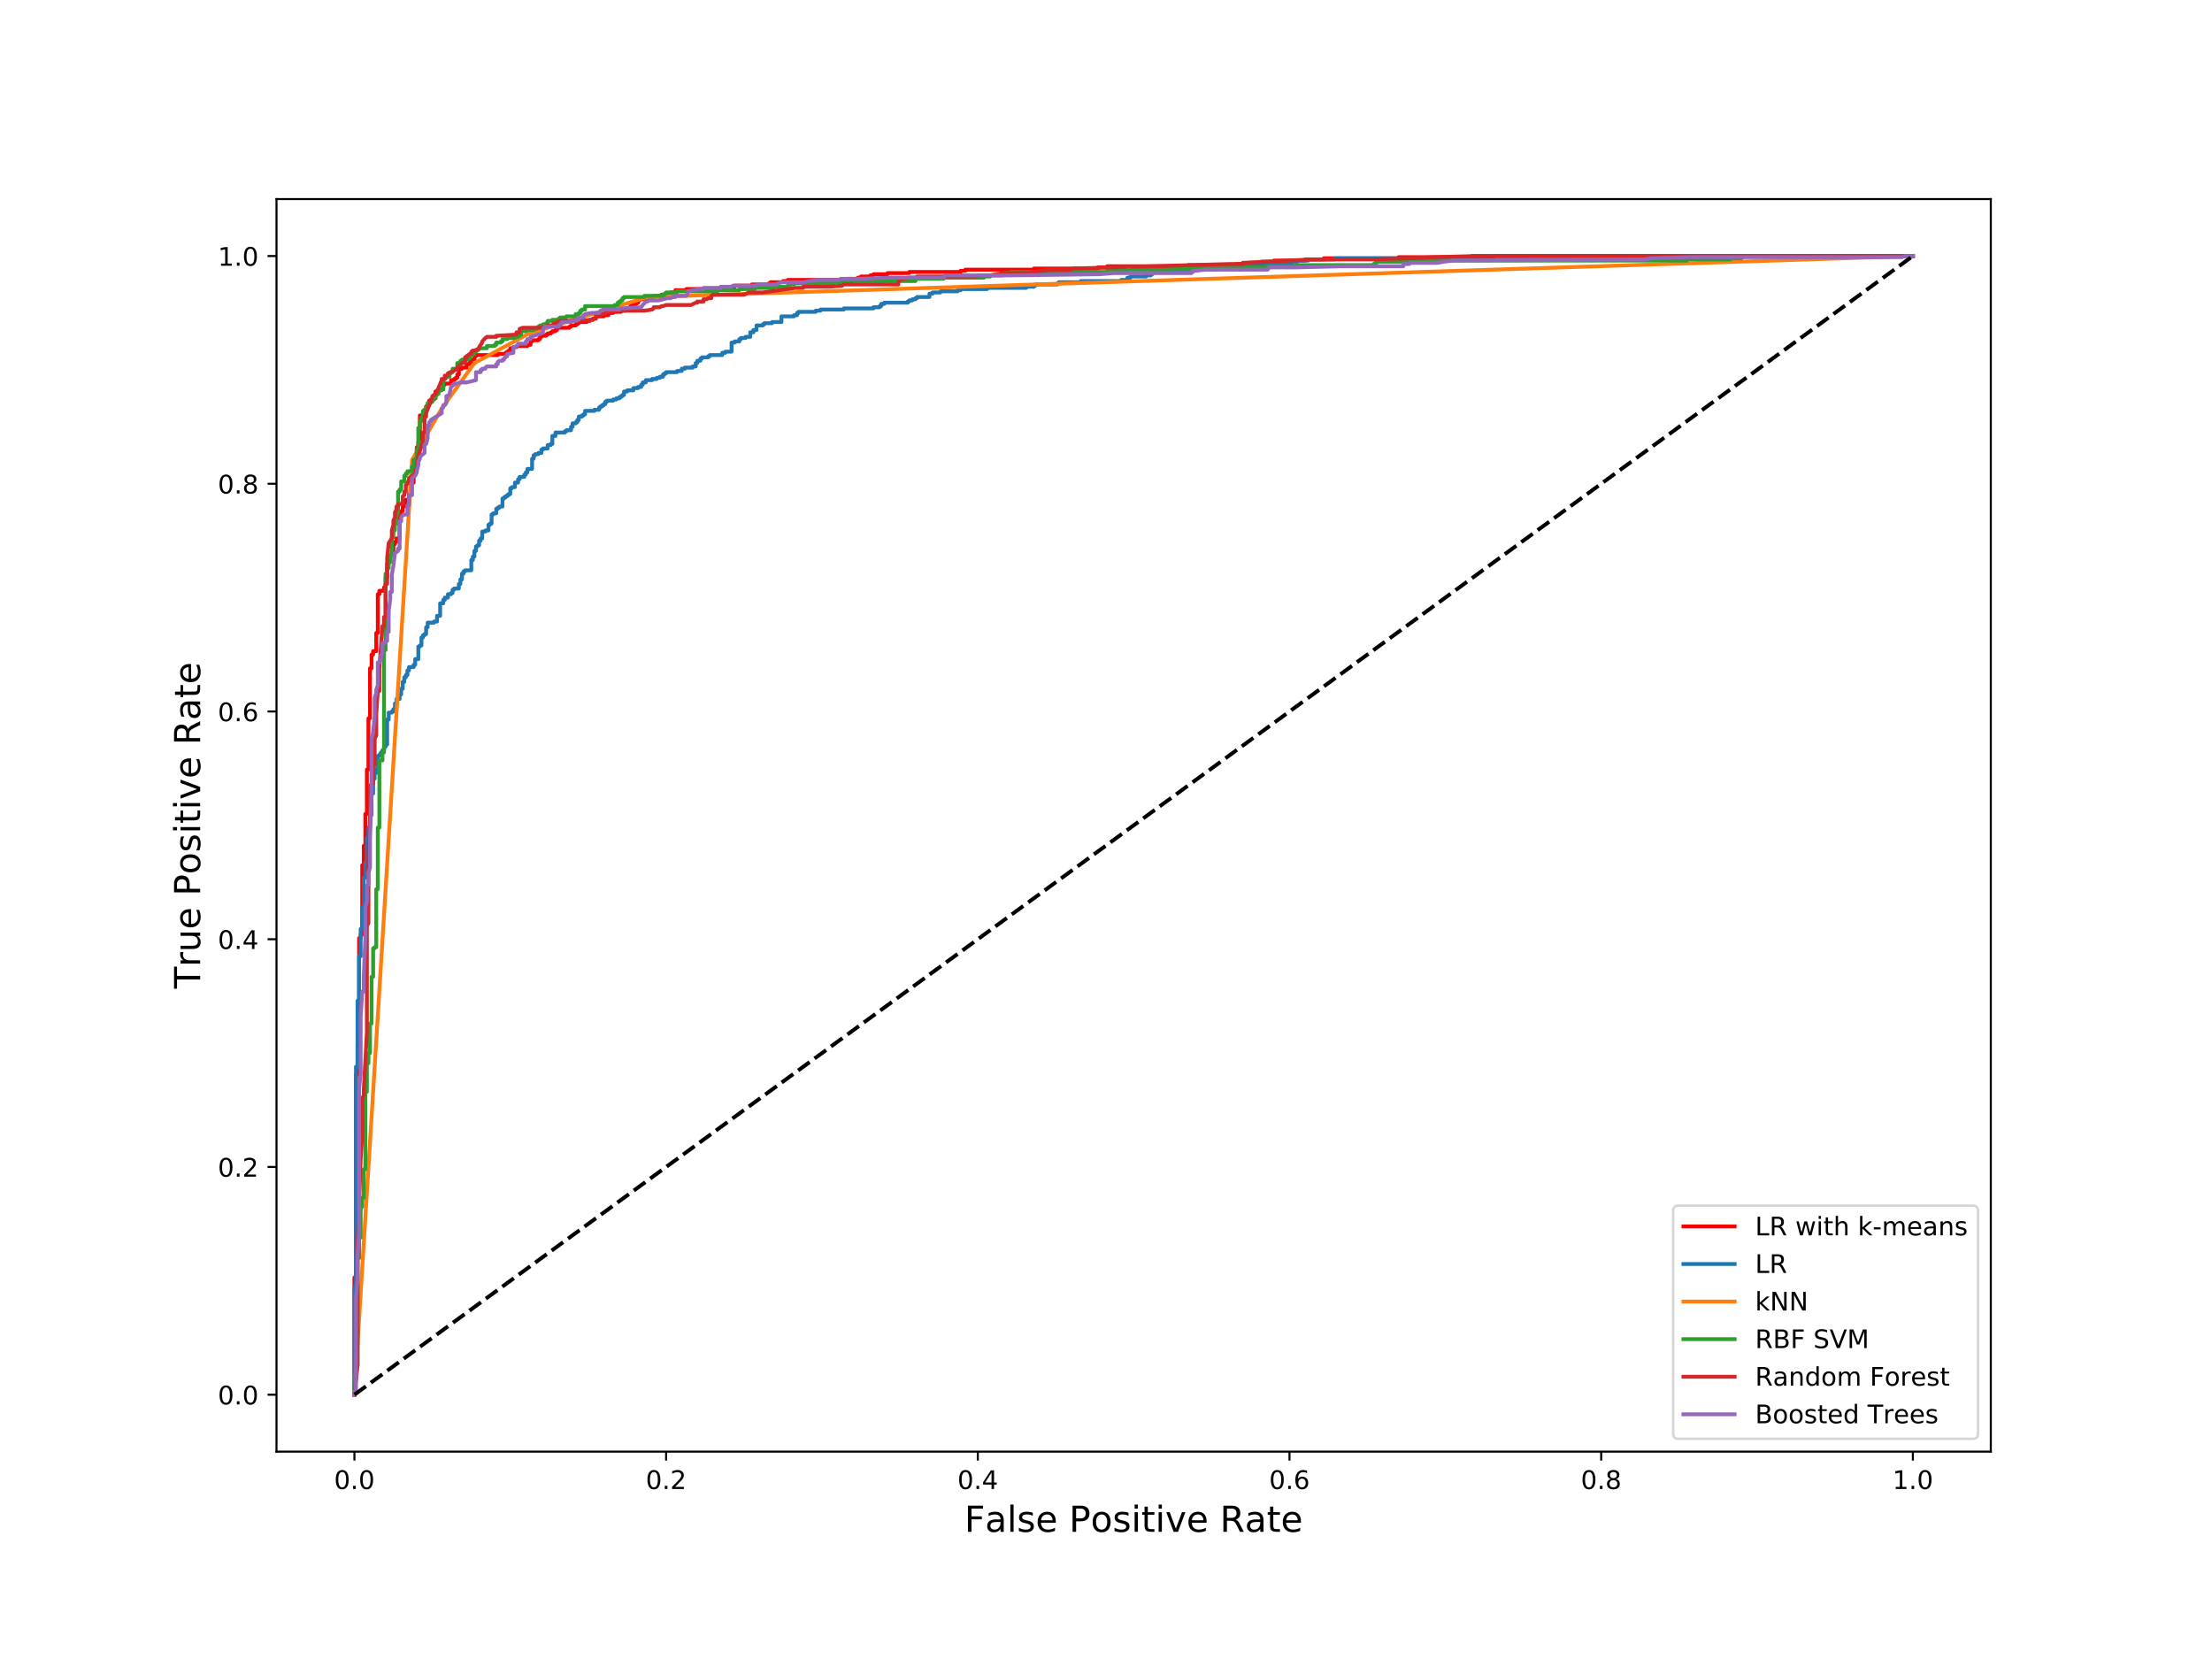 <?xml version="1.0" encoding="utf-8" standalone="no"?>
<!DOCTYPE svg PUBLIC "-//W3C//DTD SVG 1.1//EN"
  "http://www.w3.org/Graphics/SVG/1.1/DTD/svg11.dtd">
<!-- Created with matplotlib (https://matplotlib.org/) -->
<svg height="648pt" version="1.1" viewBox="0 0 864 648" width="864pt" xmlns="http://www.w3.org/2000/svg" xmlns:xlink="http://www.w3.org/1999/xlink">
 <defs>
  <style type="text/css">
*{stroke-linecap:butt;stroke-linejoin:round;}
  </style>
 </defs>
 <g id="figure_1">
  <g id="patch_1">
   <path d="M 0 648 
L 864 648 
L 864 0 
L 0 0 
z
" style="fill:#ffffff;"/>
  </g>
  <g id="axes_1">
   <g id="patch_2">
    <path d="M 108 567 
L 777.6 567 
L 777.6 77.76 
L 108 77.76 
z
" style="fill:#ffffff;"/>
   </g>
   <g id="matplotlib.axis_1">
    <g id="xtick_1">
     <g id="line2d_1">
      <defs>
       <path d="M 0 0 
L 0 3.5 
" id="m7a109375fe" style="stroke:#000000;stroke-width:0.8;"/>
      </defs>
      <g>
       <use style="stroke:#000000;stroke-width:0.8;" x="138.436" xlink:href="#m7a109375fe" y="567"/>
      </g>
     </g>
     <g id="text_1">
      <!-- 0.0 -->
      <defs>
       <path d="M 31.781 66.406 
Q 24.172 66.406 20.328 58.906 
Q 16.5 51.422 16.5 36.375 
Q 16.5 21.391 20.328 13.891 
Q 24.172 6.391 31.781 6.391 
Q 39.453 6.391 43.281 13.891 
Q 47.125 21.391 47.125 36.375 
Q 47.125 51.422 43.281 58.906 
Q 39.453 66.406 31.781 66.406 
z
M 31.781 74.219 
Q 44.047 74.219 50.516 64.516 
Q 56.984 54.828 56.984 36.375 
Q 56.984 17.969 50.516 8.266 
Q 44.047 -1.422 31.781 -1.422 
Q 19.531 -1.422 13.062 8.266 
Q 6.594 17.969 6.594 36.375 
Q 6.594 54.828 13.062 64.516 
Q 19.531 74.219 31.781 74.219 
z
" id="DejaVuSans-48"/>
       <path d="M 10.688 12.406 
L 21 12.406 
L 21 0 
L 10.688 0 
z
" id="DejaVuSans-46"/>
      </defs>
      <g transform="translate(130.485 581.598)scale(0.1 -0.1)">
       <use xlink:href="#DejaVuSans-48"/>
       <use x="63.623" xlink:href="#DejaVuSans-46"/>
       <use x="95.41" xlink:href="#DejaVuSans-48"/>
      </g>
     </g>
    </g>
    <g id="xtick_2">
     <g id="line2d_2">
      <g>
       <use style="stroke:#000000;stroke-width:0.8;" x="260.182" xlink:href="#m7a109375fe" y="567"/>
      </g>
     </g>
     <g id="text_2">
      <!-- 0.2 -->
      <defs>
       <path d="M 19.188 8.297 
L 53.609 8.297 
L 53.609 0 
L 7.328 0 
L 7.328 8.297 
Q 12.938 14.109 22.625 23.891 
Q 32.328 33.688 34.812 36.531 
Q 39.547 41.844 41.422 45.531 
Q 43.312 49.219 43.312 52.781 
Q 43.312 58.594 39.234 62.25 
Q 35.156 65.922 28.609 65.922 
Q 23.969 65.922 18.812 64.312 
Q 13.672 62.703 7.812 59.422 
L 7.812 69.391 
Q 13.766 71.781 18.938 73 
Q 24.125 74.219 28.422 74.219 
Q 39.75 74.219 46.484 68.547 
Q 53.219 62.891 53.219 53.422 
Q 53.219 48.922 51.531 44.891 
Q 49.859 40.875 45.406 35.406 
Q 44.188 33.984 37.641 27.219 
Q 31.109 20.453 19.188 8.297 
z
" id="DejaVuSans-50"/>
      </defs>
      <g transform="translate(252.23 581.598)scale(0.1 -0.1)">
       <use xlink:href="#DejaVuSans-48"/>
       <use x="63.623" xlink:href="#DejaVuSans-46"/>
       <use x="95.41" xlink:href="#DejaVuSans-50"/>
      </g>
     </g>
    </g>
    <g id="xtick_3">
     <g id="line2d_3">
      <g>
       <use style="stroke:#000000;stroke-width:0.8;" x="381.927" xlink:href="#m7a109375fe" y="567"/>
      </g>
     </g>
     <g id="text_3">
      <!-- 0.4 -->
      <defs>
       <path d="M 37.797 64.312 
L 12.891 25.391 
L 37.797 25.391 
z
M 35.203 72.906 
L 47.609 72.906 
L 47.609 25.391 
L 58.016 25.391 
L 58.016 17.188 
L 47.609 17.188 
L 47.609 0 
L 37.797 0 
L 37.797 17.188 
L 4.891 17.188 
L 4.891 26.703 
z
" id="DejaVuSans-52"/>
      </defs>
      <g transform="translate(373.976 581.598)scale(0.1 -0.1)">
       <use xlink:href="#DejaVuSans-48"/>
       <use x="63.623" xlink:href="#DejaVuSans-46"/>
       <use x="95.41" xlink:href="#DejaVuSans-52"/>
      </g>
     </g>
    </g>
    <g id="xtick_4">
     <g id="line2d_4">
      <g>
       <use style="stroke:#000000;stroke-width:0.8;" x="503.673" xlink:href="#m7a109375fe" y="567"/>
      </g>
     </g>
     <g id="text_4">
      <!-- 0.6 -->
      <defs>
       <path d="M 33.016 40.375 
Q 26.375 40.375 22.484 35.828 
Q 18.609 31.297 18.609 23.391 
Q 18.609 15.531 22.484 10.953 
Q 26.375 6.391 33.016 6.391 
Q 39.656 6.391 43.531 10.953 
Q 47.406 15.531 47.406 23.391 
Q 47.406 31.297 43.531 35.828 
Q 39.656 40.375 33.016 40.375 
z
M 52.594 71.297 
L 52.594 62.312 
Q 48.875 64.062 45.094 64.984 
Q 41.312 65.922 37.594 65.922 
Q 27.828 65.922 22.672 59.328 
Q 17.531 52.734 16.797 39.406 
Q 19.672 43.656 24.016 45.922 
Q 28.375 48.188 33.594 48.188 
Q 44.578 48.188 50.953 41.516 
Q 57.328 34.859 57.328 23.391 
Q 57.328 12.156 50.688 5.359 
Q 44.047 -1.422 33.016 -1.422 
Q 20.359 -1.422 13.672 8.266 
Q 6.984 17.969 6.984 36.375 
Q 6.984 53.656 15.188 63.938 
Q 23.391 74.219 37.203 74.219 
Q 40.922 74.219 44.703 73.484 
Q 48.484 72.75 52.594 71.297 
z
" id="DejaVuSans-54"/>
      </defs>
      <g transform="translate(495.721 581.598)scale(0.1 -0.1)">
       <use xlink:href="#DejaVuSans-48"/>
       <use x="63.623" xlink:href="#DejaVuSans-46"/>
       <use x="95.41" xlink:href="#DejaVuSans-54"/>
      </g>
     </g>
    </g>
    <g id="xtick_5">
     <g id="line2d_5">
      <g>
       <use style="stroke:#000000;stroke-width:0.8;" x="625.418" xlink:href="#m7a109375fe" y="567"/>
      </g>
     </g>
     <g id="text_5">
      <!-- 0.8 -->
      <defs>
       <path d="M 31.781 34.625 
Q 24.75 34.625 20.719 30.859 
Q 16.703 27.094 16.703 20.516 
Q 16.703 13.922 20.719 10.156 
Q 24.75 6.391 31.781 6.391 
Q 38.812 6.391 42.859 10.172 
Q 46.922 13.969 46.922 20.516 
Q 46.922 27.094 42.891 30.859 
Q 38.875 34.625 31.781 34.625 
z
M 21.922 38.812 
Q 15.578 40.375 12.031 44.719 
Q 8.5 49.078 8.5 55.328 
Q 8.5 64.062 14.719 69.141 
Q 20.953 74.219 31.781 74.219 
Q 42.672 74.219 48.875 69.141 
Q 55.078 64.062 55.078 55.328 
Q 55.078 49.078 51.531 44.719 
Q 48 40.375 41.703 38.812 
Q 48.828 37.156 52.797 32.312 
Q 56.781 27.484 56.781 20.516 
Q 56.781 9.906 50.312 4.234 
Q 43.844 -1.422 31.781 -1.422 
Q 19.734 -1.422 13.25 4.234 
Q 6.781 9.906 6.781 20.516 
Q 6.781 27.484 10.781 32.312 
Q 14.797 37.156 21.922 38.812 
z
M 18.312 54.391 
Q 18.312 48.734 21.844 45.562 
Q 25.391 42.391 31.781 42.391 
Q 38.141 42.391 41.719 45.562 
Q 45.312 48.734 45.312 54.391 
Q 45.312 60.062 41.719 63.234 
Q 38.141 66.406 31.781 66.406 
Q 25.391 66.406 21.844 63.234 
Q 18.312 60.062 18.312 54.391 
z
" id="DejaVuSans-56"/>
      </defs>
      <g transform="translate(617.467 581.598)scale(0.1 -0.1)">
       <use xlink:href="#DejaVuSans-48"/>
       <use x="63.623" xlink:href="#DejaVuSans-46"/>
       <use x="95.41" xlink:href="#DejaVuSans-56"/>
      </g>
     </g>
    </g>
    <g id="xtick_6">
     <g id="line2d_6">
      <g>
       <use style="stroke:#000000;stroke-width:0.8;" x="747.164" xlink:href="#m7a109375fe" y="567"/>
      </g>
     </g>
     <g id="text_6">
      <!-- 1.0 -->
      <defs>
       <path d="M 12.406 8.297 
L 28.516 8.297 
L 28.516 63.922 
L 10.984 60.406 
L 10.984 69.391 
L 28.422 72.906 
L 38.281 72.906 
L 38.281 8.297 
L 54.391 8.297 
L 54.391 0 
L 12.406 0 
z
" id="DejaVuSans-49"/>
      </defs>
      <g transform="translate(739.212 581.598)scale(0.1 -0.1)">
       <use xlink:href="#DejaVuSans-49"/>
       <use x="63.623" xlink:href="#DejaVuSans-46"/>
       <use x="95.41" xlink:href="#DejaVuSans-48"/>
      </g>
     </g>
    </g>
    <g id="text_7">
     <!-- False Positive Rate -->
     <defs>
      <path d="M 9.812 72.906 
L 51.703 72.906 
L 51.703 64.594 
L 19.672 64.594 
L 19.672 43.109 
L 48.578 43.109 
L 48.578 34.812 
L 19.672 34.812 
L 19.672 0 
L 9.812 0 
z
" id="DejaVuSans-70"/>
      <path d="M 34.281 27.484 
Q 23.391 27.484 19.188 25 
Q 14.984 22.516 14.984 16.5 
Q 14.984 11.719 18.141 8.906 
Q 21.297 6.109 26.703 6.109 
Q 34.188 6.109 38.703 11.406 
Q 43.219 16.703 43.219 25.484 
L 43.219 27.484 
z
M 52.203 31.203 
L 52.203 0 
L 43.219 0 
L 43.219 8.297 
Q 40.141 3.328 35.547 0.953 
Q 30.953 -1.422 24.312 -1.422 
Q 15.922 -1.422 10.953 3.297 
Q 6 8.016 6 15.922 
Q 6 25.141 12.172 29.828 
Q 18.359 34.516 30.609 34.516 
L 43.219 34.516 
L 43.219 35.406 
Q 43.219 41.609 39.141 45 
Q 35.062 48.391 27.688 48.391 
Q 23 48.391 18.547 47.266 
Q 14.109 46.141 10.016 43.891 
L 10.016 52.203 
Q 14.938 54.109 19.578 55.047 
Q 24.219 56 28.609 56 
Q 40.484 56 46.344 49.844 
Q 52.203 43.703 52.203 31.203 
z
" id="DejaVuSans-97"/>
      <path d="M 9.422 75.984 
L 18.406 75.984 
L 18.406 0 
L 9.422 0 
z
" id="DejaVuSans-108"/>
      <path d="M 44.281 53.078 
L 44.281 44.578 
Q 40.484 46.531 36.375 47.5 
Q 32.281 48.484 27.875 48.484 
Q 21.188 48.484 17.844 46.438 
Q 14.5 44.391 14.5 40.281 
Q 14.5 37.156 16.891 35.375 
Q 19.281 33.594 26.516 31.984 
L 29.594 31.297 
Q 39.156 29.25 43.188 25.516 
Q 47.219 21.781 47.219 15.094 
Q 47.219 7.469 41.188 3.016 
Q 35.156 -1.422 24.609 -1.422 
Q 20.219 -1.422 15.453 -0.562 
Q 10.688 0.297 5.422 2 
L 5.422 11.281 
Q 10.406 8.688 15.234 7.391 
Q 20.062 6.109 24.812 6.109 
Q 31.156 6.109 34.562 8.281 
Q 37.984 10.453 37.984 14.406 
Q 37.984 18.062 35.516 20.016 
Q 33.062 21.969 24.703 23.781 
L 21.578 24.516 
Q 13.234 26.266 9.516 29.906 
Q 5.812 33.547 5.812 39.891 
Q 5.812 47.609 11.281 51.797 
Q 16.75 56 26.812 56 
Q 31.781 56 36.172 55.266 
Q 40.578 54.547 44.281 53.078 
z
" id="DejaVuSans-115"/>
      <path d="M 56.203 29.594 
L 56.203 25.203 
L 14.891 25.203 
Q 15.484 15.922 20.484 11.062 
Q 25.484 6.203 34.422 6.203 
Q 39.594 6.203 44.453 7.469 
Q 49.312 8.734 54.109 11.281 
L 54.109 2.781 
Q 49.266 0.734 44.188 -0.344 
Q 39.109 -1.422 33.891 -1.422 
Q 20.797 -1.422 13.156 6.188 
Q 5.516 13.812 5.516 26.812 
Q 5.516 40.234 12.766 48.109 
Q 20.016 56 32.328 56 
Q 43.359 56 49.781 48.891 
Q 56.203 41.797 56.203 29.594 
z
M 47.219 32.234 
Q 47.125 39.594 43.094 43.984 
Q 39.062 48.391 32.422 48.391 
Q 24.906 48.391 20.391 44.141 
Q 15.875 39.891 15.188 32.172 
z
" id="DejaVuSans-101"/>
      <path id="DejaVuSans-32"/>
      <path d="M 19.672 64.797 
L 19.672 37.406 
L 32.078 37.406 
Q 38.969 37.406 42.719 40.969 
Q 46.484 44.531 46.484 51.125 
Q 46.484 57.672 42.719 61.234 
Q 38.969 64.797 32.078 64.797 
z
M 9.812 72.906 
L 32.078 72.906 
Q 44.344 72.906 50.609 67.359 
Q 56.891 61.812 56.891 51.125 
Q 56.891 40.328 50.609 34.812 
Q 44.344 29.297 32.078 29.297 
L 19.672 29.297 
L 19.672 0 
L 9.812 0 
z
" id="DejaVuSans-80"/>
      <path d="M 30.609 48.391 
Q 23.391 48.391 19.188 42.75 
Q 14.984 37.109 14.984 27.297 
Q 14.984 17.484 19.156 11.844 
Q 23.344 6.203 30.609 6.203 
Q 37.797 6.203 41.984 11.859 
Q 46.188 17.531 46.188 27.297 
Q 46.188 37.016 41.984 42.703 
Q 37.797 48.391 30.609 48.391 
z
M 30.609 56 
Q 42.328 56 49.016 48.375 
Q 55.719 40.766 55.719 27.297 
Q 55.719 13.875 49.016 6.219 
Q 42.328 -1.422 30.609 -1.422 
Q 18.844 -1.422 12.172 6.219 
Q 5.516 13.875 5.516 27.297 
Q 5.516 40.766 12.172 48.375 
Q 18.844 56 30.609 56 
z
" id="DejaVuSans-111"/>
      <path d="M 9.422 54.688 
L 18.406 54.688 
L 18.406 0 
L 9.422 0 
z
M 9.422 75.984 
L 18.406 75.984 
L 18.406 64.594 
L 9.422 64.594 
z
" id="DejaVuSans-105"/>
      <path d="M 18.312 70.219 
L 18.312 54.688 
L 36.812 54.688 
L 36.812 47.703 
L 18.312 47.703 
L 18.312 18.016 
Q 18.312 11.328 20.141 9.422 
Q 21.969 7.516 27.594 7.516 
L 36.812 7.516 
L 36.812 0 
L 27.594 0 
Q 17.188 0 13.234 3.875 
Q 9.281 7.766 9.281 18.016 
L 9.281 47.703 
L 2.688 47.703 
L 2.688 54.688 
L 9.281 54.688 
L 9.281 70.219 
z
" id="DejaVuSans-116"/>
      <path d="M 2.984 54.688 
L 12.5 54.688 
L 29.594 8.797 
L 46.688 54.688 
L 56.203 54.688 
L 35.688 0 
L 23.484 0 
z
" id="DejaVuSans-118"/>
      <path d="M 44.391 34.188 
Q 47.562 33.109 50.562 29.594 
Q 53.562 26.078 56.594 19.922 
L 66.609 0 
L 56 0 
L 46.688 18.703 
Q 43.062 26.031 39.672 28.422 
Q 36.281 30.812 30.422 30.812 
L 19.672 30.812 
L 19.672 0 
L 9.812 0 
L 9.812 72.906 
L 32.078 72.906 
Q 44.578 72.906 50.734 67.672 
Q 56.891 62.453 56.891 51.906 
Q 56.891 45.016 53.688 40.469 
Q 50.484 35.938 44.391 34.188 
z
M 19.672 64.797 
L 19.672 38.922 
L 32.078 38.922 
Q 39.203 38.922 42.844 42.219 
Q 46.484 45.516 46.484 51.906 
Q 46.484 58.297 42.844 61.547 
Q 39.203 64.797 32.078 64.797 
z
" id="DejaVuSans-82"/>
     </defs>
     <g transform="translate(376.712 598.316)scale(0.14 -0.14)">
      <use xlink:href="#DejaVuSans-70"/>
      <use x="57.379" xlink:href="#DejaVuSans-97"/>
      <use x="118.658" xlink:href="#DejaVuSans-108"/>
      <use x="146.441" xlink:href="#DejaVuSans-115"/>
      <use x="198.541" xlink:href="#DejaVuSans-101"/>
      <use x="260.064" xlink:href="#DejaVuSans-32"/>
      <use x="291.852" xlink:href="#DejaVuSans-80"/>
      <use x="352.107" xlink:href="#DejaVuSans-111"/>
      <use x="413.289" xlink:href="#DejaVuSans-115"/>
      <use x="465.389" xlink:href="#DejaVuSans-105"/>
      <use x="493.172" xlink:href="#DejaVuSans-116"/>
      <use x="532.381" xlink:href="#DejaVuSans-105"/>
      <use x="560.164" xlink:href="#DejaVuSans-118"/>
      <use x="619.344" xlink:href="#DejaVuSans-101"/>
      <use x="680.867" xlink:href="#DejaVuSans-32"/>
      <use x="712.654" xlink:href="#DejaVuSans-82"/>
      <use x="782.105" xlink:href="#DejaVuSans-97"/>
      <use x="843.385" xlink:href="#DejaVuSans-116"/>
      <use x="882.594" xlink:href="#DejaVuSans-101"/>
     </g>
    </g>
   </g>
   <g id="matplotlib.axis_2">
    <g id="ytick_1">
     <g id="line2d_7">
      <defs>
       <path d="M 0 0 
L -3.5 0 
" id="m4adb1fe54f" style="stroke:#000000;stroke-width:0.8;"/>
      </defs>
      <g>
       <use style="stroke:#000000;stroke-width:0.8;" x="108" xlink:href="#m4adb1fe54f" y="544.762"/>
      </g>
     </g>
     <g id="text_8">
      <!-- 0.0 -->
      <g transform="translate(85.097 548.561)scale(0.1 -0.1)">
       <use xlink:href="#DejaVuSans-48"/>
       <use x="63.623" xlink:href="#DejaVuSans-46"/>
       <use x="95.41" xlink:href="#DejaVuSans-48"/>
      </g>
     </g>
    </g>
    <g id="ytick_2">
     <g id="line2d_8">
      <g>
       <use style="stroke:#000000;stroke-width:0.8;" x="108" xlink:href="#m4adb1fe54f" y="455.809"/>
      </g>
     </g>
     <g id="text_9">
      <!-- 0.2 -->
      <g transform="translate(85.097 459.608)scale(0.1 -0.1)">
       <use xlink:href="#DejaVuSans-48"/>
       <use x="63.623" xlink:href="#DejaVuSans-46"/>
       <use x="95.41" xlink:href="#DejaVuSans-50"/>
      </g>
     </g>
    </g>
    <g id="ytick_3">
     <g id="line2d_9">
      <g>
       <use style="stroke:#000000;stroke-width:0.8;" x="108" xlink:href="#m4adb1fe54f" y="366.856"/>
      </g>
     </g>
     <g id="text_10">
      <!-- 0.4 -->
      <g transform="translate(85.097 370.656)scale(0.1 -0.1)">
       <use xlink:href="#DejaVuSans-48"/>
       <use x="63.623" xlink:href="#DejaVuSans-46"/>
       <use x="95.41" xlink:href="#DejaVuSans-52"/>
      </g>
     </g>
    </g>
    <g id="ytick_4">
     <g id="line2d_10">
      <g>
       <use style="stroke:#000000;stroke-width:0.8;" x="108" xlink:href="#m4adb1fe54f" y="277.904"/>
      </g>
     </g>
     <g id="text_11">
      <!-- 0.6 -->
      <g transform="translate(85.097 281.703)scale(0.1 -0.1)">
       <use xlink:href="#DejaVuSans-48"/>
       <use x="63.623" xlink:href="#DejaVuSans-46"/>
       <use x="95.41" xlink:href="#DejaVuSans-54"/>
      </g>
     </g>
    </g>
    <g id="ytick_5">
     <g id="line2d_11">
      <g>
       <use style="stroke:#000000;stroke-width:0.8;" x="108" xlink:href="#m4adb1fe54f" y="188.951"/>
      </g>
     </g>
     <g id="text_12">
      <!-- 0.8 -->
      <g transform="translate(85.097 192.75)scale(0.1 -0.1)">
       <use xlink:href="#DejaVuSans-48"/>
       <use x="63.623" xlink:href="#DejaVuSans-46"/>
       <use x="95.41" xlink:href="#DejaVuSans-56"/>
      </g>
     </g>
    </g>
    <g id="ytick_6">
     <g id="line2d_12">
      <g>
       <use style="stroke:#000000;stroke-width:0.8;" x="108" xlink:href="#m4adb1fe54f" y="99.998"/>
      </g>
     </g>
     <g id="text_13">
      <!-- 1.0 -->
      <g transform="translate(85.097 103.797)scale(0.1 -0.1)">
       <use xlink:href="#DejaVuSans-49"/>
       <use x="63.623" xlink:href="#DejaVuSans-46"/>
       <use x="95.41" xlink:href="#DejaVuSans-48"/>
      </g>
     </g>
    </g>
    <g id="text_14">
     <!-- True Positive Rate -->
     <defs>
      <path d="M -0.297 72.906 
L 61.375 72.906 
L 61.375 64.594 
L 35.5 64.594 
L 35.5 0 
L 25.594 0 
L 25.594 64.594 
L -0.297 64.594 
z
" id="DejaVuSans-84"/>
      <path d="M 41.109 46.297 
Q 39.594 47.172 37.812 47.578 
Q 36.031 48 33.891 48 
Q 26.266 48 22.188 43.047 
Q 18.109 38.094 18.109 28.812 
L 18.109 0 
L 9.078 0 
L 9.078 54.688 
L 18.109 54.688 
L 18.109 46.188 
Q 20.953 51.172 25.484 53.578 
Q 30.031 56 36.531 56 
Q 37.453 56 38.578 55.875 
Q 39.703 55.766 41.062 55.516 
z
" id="DejaVuSans-114"/>
      <path d="M 8.5 21.578 
L 8.5 54.688 
L 17.484 54.688 
L 17.484 21.922 
Q 17.484 14.156 20.5 10.266 
Q 23.531 6.391 29.594 6.391 
Q 36.859 6.391 41.078 11.031 
Q 45.312 15.672 45.312 23.688 
L 45.312 54.688 
L 54.297 54.688 
L 54.297 0 
L 45.312 0 
L 45.312 8.406 
Q 42.047 3.422 37.719 1 
Q 33.406 -1.422 27.688 -1.422 
Q 18.266 -1.422 13.375 4.438 
Q 8.5 10.297 8.5 21.578 
z
M 31.109 56 
z
" id="DejaVuSans-117"/>
     </defs>
     <g transform="translate(78.185 386.145)rotate(-90)scale(0.14 -0.14)">
      <use xlink:href="#DejaVuSans-84"/>
      <use x="60.865" xlink:href="#DejaVuSans-114"/>
      <use x="101.979" xlink:href="#DejaVuSans-117"/>
      <use x="165.357" xlink:href="#DejaVuSans-101"/>
      <use x="226.881" xlink:href="#DejaVuSans-32"/>
      <use x="258.668" xlink:href="#DejaVuSans-80"/>
      <use x="318.924" xlink:href="#DejaVuSans-111"/>
      <use x="380.105" xlink:href="#DejaVuSans-115"/>
      <use x="432.205" xlink:href="#DejaVuSans-105"/>
      <use x="459.988" xlink:href="#DejaVuSans-116"/>
      <use x="499.197" xlink:href="#DejaVuSans-105"/>
      <use x="526.98" xlink:href="#DejaVuSans-118"/>
      <use x="586.16" xlink:href="#DejaVuSans-101"/>
      <use x="647.684" xlink:href="#DejaVuSans-32"/>
      <use x="679.471" xlink:href="#DejaVuSans-82"/>
      <use x="748.922" xlink:href="#DejaVuSans-97"/>
      <use x="810.201" xlink:href="#DejaVuSans-116"/>
      <use x="849.41" xlink:href="#DejaVuSans-101"/>
     </g>
    </g>
   </g>
   <g id="line2d_13">
    <path clip-path="url(#pbee22e8e78)" d="M 138.436 544.762 
L 138.436 498.951 
L 139.045 498.951 
L 139.045 419.783 
L 139.654 419.783 
L 139.654 408.219 
L 140.263 408.219 
L 140.263 366.412 
L 140.871 366.412 
L 140.871 365.077 
L 141.48 365.077 
L 141.48 337.947 
L 142.089 337.947 
L 142.089 330.386 
L 142.697 330.386 
L 142.697 317.932 
L 143.306 317.932 
L 143.306 300.587 
L 143.915 300.587 
L 143.915 280.572 
L 144.524 280.572 
L 144.524 261.003 
L 145.132 261.003 
L 145.132 255.665 
L 145.741 255.665 
L 145.741 254.331 
L 146.959 254.331 
L 146.959 247.215 
L 147.567 247.215 
L 147.567 232.093 
L 148.176 232.093 
L 148.176 230.759 
L 150.002 230.759 
L 150.002 229.424 
L 150.611 229.424 
L 150.611 225.422 
L 151.22 225.422 
L 151.22 220.084 
L 151.828 220.084 
L 151.828 219.195 
L 152.437 219.195 
L 152.437 216.971 
L 153.046 216.971 
L 153.046 215.192 
L 153.655 215.192 
L 153.655 212.523 
L 154.263 212.523 
L 154.263 211.634 
L 154.872 211.634 
L 154.872 210.3 
L 156.089 210.3 
L 156.089 200.07 
L 156.698 200.07 
L 156.698 199.625 
L 157.307 199.625 
L 157.307 197.846 
L 157.916 197.846 
L 157.916 197.401 
L 158.524 197.401 
L 158.524 195.178 
L 159.742 195.178 
L 159.742 192.954 
L 160.351 192.954 
L 160.351 188.951 
L 160.959 188.951 
L 160.959 188.506 
L 161.568 188.506 
L 161.568 183.614 
L 162.177 183.614 
L 162.177 181.835 
L 162.785 181.835 
L 162.785 174.718 
L 163.394 174.718 
L 163.394 172.495 
L 164.003 172.495 
L 164.003 162.265 
L 165.22 162.265 
L 165.22 160.931 
L 165.829 160.931 
L 165.829 160.041 
L 166.438 160.041 
L 166.438 158.707 
L 167.047 158.707 
L 167.047 158.262 
L 167.655 158.262 
L 167.655 156.483 
L 168.264 156.483 
L 168.264 156.038 
L 169.481 156.038 
L 169.481 155.594 
L 170.09 155.594 
L 170.09 152.925 
L 170.699 152.925 
L 170.699 152.48 
L 171.916 152.48 
L 171.916 152.036 
L 173.134 152.036 
L 173.134 150.256 
L 173.743 150.256 
L 173.743 149.812 
L 176.177 149.812 
L 176.177 148.477 
L 177.395 148.477 
L 177.395 148.033 
L 178.004 148.033 
L 178.004 147.588 
L 178.612 147.588 
L 178.612 146.254 
L 179.221 146.254 
L 179.221 144.03 
L 180.439 144.03 
L 180.439 143.585 
L 182.265 143.585 
L 182.265 142.251 
L 183.482 142.251 
L 183.482 141.361 
L 184.091 141.361 
L 184.091 140.472 
L 185.308 140.472 
L 185.308 139.137 
L 185.917 139.137 
L 185.917 138.693 
L 194.439 138.693 
L 194.439 138.248 
L 197.483 138.248 
L 197.483 137.803 
L 198.092 137.803 
L 198.092 137.358 
L 198.7 137.358 
L 198.7 136.914 
L 199.309 136.914 
L 199.309 136.024 
L 200.527 136.024 
L 200.527 135.579 
L 201.744 135.579 
L 201.744 135.135 
L 206.005 135.135 
L 206.005 134.69 
L 207.223 134.69 
L 207.223 133.355 
L 207.831 133.355 
L 207.831 132.911 
L 210.266 132.911 
L 210.266 132.466 
L 210.875 132.466 
L 210.875 131.576 
L 211.484 131.576 
L 211.484 131.132 
L 213.31 131.132 
L 213.31 130.687 
L 213.919 130.687 
L 213.919 130.242 
L 215.136 130.242 
L 215.136 129.797 
L 215.745 129.797 
L 215.745 129.353 
L 216.962 129.353 
L 216.962 128.908 
L 217.571 128.908 
L 217.571 128.018 
L 222.441 128.018 
L 222.441 127.574 
L 223.049 127.574 
L 223.049 127.129 
L 224.876 127.129 
L 224.876 126.684 
L 225.484 126.684 
L 225.484 126.239 
L 226.093 126.239 
L 226.093 125.794 
L 229.137 125.794 
L 229.137 125.35 
L 230.354 125.35 
L 230.354 124.905 
L 231.572 124.905 
L 231.572 124.46 
L 232.789 124.46 
L 232.789 123.571 
L 235.833 123.571 
L 235.833 123.126 
L 237.659 123.126 
L 237.659 122.236 
L 239.485 122.236 
L 239.485 121.792 
L 242.529 121.792 
L 242.529 121.347 
L 244.355 121.347 
L 244.355 120.902 
L 244.964 120.902 
L 244.964 120.457 
L 246.181 120.457 
L 246.181 119.568 
L 246.79 119.568 
L 246.79 119.123 
L 248.007 119.123 
L 248.007 118.678 
L 248.616 118.678 
L 248.616 118.233 
L 249.225 118.233 
L 249.225 117.344 
L 249.833 117.344 
L 249.833 116.899 
L 251.66 116.899 
L 251.66 116.454 
L 254.703 116.454 
L 254.703 116.01 
L 255.312 116.01 
L 255.312 115.565 
L 258.356 115.565 
L 258.356 115.12 
L 262.008 115.12 
L 262.008 114.231 
L 263.834 114.231 
L 263.834 113.341 
L 268.095 113.341 
L 268.095 112.896 
L 283.922 112.896 
L 283.922 112.452 
L 285.748 112.452 
L 285.748 112.007 
L 286.966 112.007 
L 286.966 111.562 
L 293.662 111.562 
L 293.662 111.117 
L 300.358 111.117 
L 300.358 110.673 
L 300.967 110.673 
L 300.967 110.228 
L 305.836 110.228 
L 305.836 109.783 
L 307.663 109.783 
L 307.663 109.338 
L 330.794 109.338 
L 330.794 108.893 
L 335.055 108.893 
L 335.055 108.449 
L 336.273 108.449 
L 336.273 108.004 
L 339.925 108.004 
L 339.925 107.559 
L 341.143 107.559 
L 341.143 107.114 
L 346.621 107.114 
L 346.621 106.67 
L 355.143 106.67 
L 355.143 106.225 
L 375.231 106.225 
L 375.231 105.78 
L 377.057 105.78 
L 377.057 105.335 
L 403.841 105.335 
L 403.841 104.891 
L 428.799 104.891 
L 428.799 104.446 
L 432.452 104.446 
L 432.452 104.001 
L 464.105 104.001 
L 464.105 103.556 
L 482.976 103.556 
L 482.976 103.112 
L 487.846 103.112 
L 487.846 102.667 
L 492.716 102.667 
L 492.716 102.222 
L 497.585 102.222 
L 497.585 101.777 
L 509.76 101.777 
L 509.76 101.332 
L 517.065 101.332 
L 517.065 100.888 
L 546.284 100.888 
L 546.284 100.443 
L 583.416 100.443 
L 583.416 99.998 
L 747.164 99.998 
L 747.164 99.998 
" style="fill:none;stroke:#ff0000;stroke-linecap:square;stroke-width:1.5;"/>
   </g>
   <g id="line2d_14">
    <path clip-path="url(#pbee22e8e78)" d="M 138.436 544.762 
L 138.436 502.954 
L 139.045 502.954 
L 139.045 416.67 
L 139.654 416.67 
L 139.654 390.874 
L 140.263 390.874 
L 140.263 373.528 
L 140.871 373.528 
L 140.871 362.853 
L 141.48 362.853 
L 141.48 354.403 
L 142.089 354.403 
L 142.089 342.839 
L 142.697 342.839 
L 142.697 337.057 
L 143.306 337.057 
L 143.306 327.272 
L 143.915 327.272 
L 143.915 323.27 
L 144.524 323.27 
L 144.524 318.377 
L 145.132 318.377 
L 145.132 309.927 
L 145.741 309.927 
L 145.741 304.145 
L 146.35 304.145 
L 146.35 301.921 
L 146.959 301.921 
L 146.959 300.142 
L 147.567 300.142 
L 147.567 295.249 
L 148.176 295.249 
L 148.176 294.805 
L 148.785 294.805 
L 148.785 293.915 
L 149.393 293.915 
L 149.393 293.026 
L 150.002 293.026 
L 150.002 291.691 
L 150.611 291.691 
L 150.611 290.802 
L 151.22 290.802 
L 151.22 281.017 
L 151.828 281.017 
L 151.828 278.348 
L 153.046 278.348 
L 153.046 277.904 
L 153.655 277.904 
L 153.655 277.014 
L 154.263 277.014 
L 154.263 274.79 
L 154.872 274.79 
L 154.872 273.011 
L 156.089 273.011 
L 156.089 271.232 
L 156.698 271.232 
L 156.698 269.008 
L 157.307 269.008 
L 157.307 266.34 
L 157.916 266.34 
L 157.916 264.561 
L 158.524 264.561 
L 158.524 263.671 
L 159.133 263.671 
L 159.133 261.892 
L 159.742 261.892 
L 159.742 260.558 
L 161.568 260.558 
L 161.568 259.668 
L 162.177 259.668 
L 162.177 257.445 
L 163.394 257.445 
L 163.394 252.552 
L 164.003 252.552 
L 164.003 252.107 
L 164.612 252.107 
L 164.612 248.994 
L 165.22 248.994 
L 165.22 248.104 
L 165.829 248.104 
L 165.829 247.66 
L 166.438 247.66 
L 166.438 244.991 
L 167.047 244.991 
L 167.047 243.212 
L 169.481 243.212 
L 169.481 242.767 
L 170.699 242.767 
L 170.699 240.543 
L 171.916 240.543 
L 171.916 235.651 
L 173.134 235.651 
L 173.134 234.317 
L 173.743 234.317 
L 173.743 233.427 
L 174.96 233.427 
L 174.96 232.093 
L 176.177 232.093 
L 176.177 231.648 
L 176.786 231.648 
L 176.786 230.314 
L 177.395 230.314 
L 177.395 229.869 
L 179.221 229.869 
L 179.221 228.09 
L 179.83 228.09 
L 179.83 226.311 
L 180.439 226.311 
L 180.439 224.087 
L 181.047 224.087 
L 181.047 223.198 
L 181.656 223.198 
L 181.656 222.753 
L 184.091 222.753 
L 184.091 218.75 
L 184.7 218.75 
L 184.7 217.416 
L 185.308 217.416 
L 185.308 215.192 
L 185.917 215.192 
L 185.917 213.413 
L 186.526 213.413 
L 186.526 212.968 
L 187.135 212.968 
L 187.135 211.189 
L 187.743 211.189 
L 187.743 210.3 
L 188.352 210.3 
L 188.352 207.631 
L 189.569 207.631 
L 189.569 207.186 
L 190.787 207.186 
L 190.787 204.962 
L 191.396 204.962 
L 191.396 204.518 
L 192.004 204.518 
L 192.004 200.96 
L 192.613 200.96 
L 192.613 200.515 
L 193.831 200.515 
L 193.831 198.736 
L 194.439 198.736 
L 194.439 198.291 
L 195.048 198.291 
L 195.048 197.846 
L 196.265 197.846 
L 196.265 194.733 
L 196.874 194.733 
L 196.874 194.288 
L 197.483 194.288 
L 197.483 193.843 
L 198.092 193.843 
L 198.092 193.399 
L 198.7 193.399 
L 198.7 192.954 
L 199.309 192.954 
L 199.309 190.73 
L 199.918 190.73 
L 199.918 190.285 
L 201.135 190.285 
L 201.135 188.506 
L 202.353 188.506 
L 202.353 187.172 
L 202.961 187.172 
L 202.961 186.282 
L 204.788 186.282 
L 204.788 185.393 
L 205.396 185.393 
L 205.396 184.503 
L 206.005 184.503 
L 206.005 183.169 
L 207.831 183.169 
L 207.831 179.166 
L 208.44 179.166 
L 208.44 177.832 
L 209.049 177.832 
L 209.049 177.387 
L 210.266 177.387 
L 210.266 176.942 
L 211.484 176.942 
L 211.484 175.608 
L 212.092 175.608 
L 212.092 175.163 
L 213.919 175.163 
L 213.919 173.829 
L 215.136 173.829 
L 215.136 173.384 
L 215.745 173.384 
L 215.745 170.271 
L 216.962 170.271 
L 216.962 168.937 
L 220.615 168.937 
L 220.615 168.492 
L 221.223 168.492 
L 221.223 168.047 
L 223.049 168.047 
L 223.049 166.713 
L 223.658 166.713 
L 223.658 165.378 
L 224.876 165.378 
L 224.876 164.934 
L 225.484 164.934 
L 225.484 164.044 
L 226.093 164.044 
L 226.093 162.71 
L 227.311 162.71 
L 227.311 162.265 
L 227.919 162.265 
L 227.919 161.82 
L 228.528 161.82 
L 228.528 160.486 
L 232.18 160.486 
L 232.18 160.041 
L 234.007 160.041 
L 234.007 159.152 
L 234.615 159.152 
L 234.615 158.707 
L 235.224 158.707 
L 235.224 158.262 
L 235.833 158.262 
L 235.833 157.817 
L 236.441 157.817 
L 236.441 156.928 
L 237.05 156.928 
L 237.05 156.483 
L 239.485 156.483 
L 239.485 156.038 
L 240.703 156.038 
L 240.703 155.594 
L 241.92 155.594 
L 241.92 155.149 
L 242.529 155.149 
L 242.529 154.704 
L 243.137 154.704 
L 243.137 154.259 
L 243.746 154.259 
L 243.746 152.925 
L 244.964 152.925 
L 244.964 152.48 
L 247.399 152.48 
L 247.399 151.591 
L 249.225 151.591 
L 249.225 151.146 
L 250.442 151.146 
L 250.442 150.256 
L 251.051 150.256 
L 251.051 149.367 
L 252.268 149.367 
L 252.268 148.477 
L 254.703 148.477 
L 254.703 148.033 
L 256.529 148.033 
L 256.529 147.588 
L 257.747 147.588 
L 257.747 147.143 
L 258.964 147.143 
L 258.964 146.254 
L 259.573 146.254 
L 259.573 145.809 
L 260.182 145.809 
L 260.182 145.364 
L 264.443 145.364 
L 264.443 144.919 
L 266.269 144.919 
L 266.269 144.03 
L 267.487 144.03 
L 267.487 143.585 
L 270.53 143.585 
L 270.53 143.14 
L 271.748 143.14 
L 271.748 141.806 
L 272.356 141.806 
L 272.356 140.916 
L 273.574 140.916 
L 273.574 140.027 
L 274.183 140.027 
L 274.183 139.582 
L 276.617 139.582 
L 276.617 139.137 
L 277.226 139.137 
L 277.226 138.693 
L 282.096 138.693 
L 282.096 137.803 
L 283.313 137.803 
L 283.313 137.358 
L 285.748 137.358 
L 285.748 133.8 
L 286.966 133.8 
L 286.966 133.355 
L 288.792 133.355 
L 288.792 132.466 
L 289.401 132.466 
L 289.401 132.021 
L 291.227 132.021 
L 291.227 131.576 
L 293.053 131.576 
L 293.053 129.797 
L 294.271 129.797 
L 294.271 128.908 
L 295.488 128.908 
L 295.488 127.129 
L 297.923 127.129 
L 297.923 126.684 
L 298.532 126.684 
L 298.532 126.239 
L 301.575 126.239 
L 301.575 125.794 
L 305.228 125.794 
L 305.228 123.571 
L 310.097 123.571 
L 310.097 123.126 
L 311.315 123.126 
L 311.315 122.236 
L 311.924 122.236 
L 311.924 121.792 
L 318.62 121.792 
L 318.62 121.347 
L 320.446 121.347 
L 320.446 120.902 
L 329.577 120.902 
L 329.577 120.457 
L 341.143 120.457 
L 341.143 120.013 
L 343.577 120.013 
L 343.577 119.568 
L 344.186 119.568 
L 344.186 118.678 
L 345.404 118.678 
L 345.404 118.233 
L 354.535 118.233 
L 354.535 117.789 
L 355.143 117.789 
L 355.143 117.344 
L 356.361 117.344 
L 356.361 116.899 
L 357.578 116.899 
L 357.578 116.454 
L 358.187 116.454 
L 358.187 116.01 
L 363.057 116.01 
L 363.057 114.675 
L 364.274 114.675 
L 364.274 114.231 
L 367.318 114.231 
L 367.318 113.786 
L 374.014 113.786 
L 374.014 113.341 
L 375.231 113.341 
L 375.231 112.896 
L 385.58 112.896 
L 385.58 112.452 
L 400.798 112.452 
L 400.798 112.007 
L 403.841 112.007 
L 403.841 111.562 
L 404.45 111.562 
L 404.45 111.117 
L 412.972 111.117 
L 412.972 110.673 
L 413.581 110.673 
L 413.581 110.228 
L 422.103 110.228 
L 422.103 109.783 
L 437.93 109.783 
L 437.93 109.338 
L 440.365 109.338 
L 440.365 108.449 
L 441.583 108.449 
L 441.583 108.004 
L 447.67 108.004 
L 447.67 107.559 
L 449.496 107.559 
L 449.496 107.114 
L 450.105 107.114 
L 450.105 106.225 
L 453.757 106.225 
L 453.757 105.78 
L 454.366 105.78 
L 454.366 105.335 
L 474.454 105.335 
L 474.454 104.891 
L 481.759 104.891 
L 481.759 104.446 
L 484.193 104.446 
L 484.193 104.001 
L 487.237 104.001 
L 487.237 103.556 
L 496.368 103.556 
L 496.368 103.112 
L 499.412 103.112 
L 499.412 102.667 
L 504.89 102.667 
L 504.89 102.222 
L 506.716 102.222 
L 506.716 101.777 
L 510.977 101.777 
L 510.977 101.332 
L 521.326 101.332 
L 521.326 100.888 
L 565.763 100.888 
L 565.763 100.443 
L 574.894 100.443 
L 574.894 99.998 
L 747.164 99.998 
L 747.164 99.998 
" style="fill:none;stroke:#1f77b4;stroke-linecap:square;stroke-width:1.5;"/>
   </g>
   <g id="line2d_15">
    <path clip-path="url(#pbee22e8e78)" d="M 138.436 544.762 
L 160.959 179.611 
L 172.525 159.597 
L 185.308 141.806 
L 206.614 130.242 
L 252.877 116.01 
L 747.164 99.998 
" style="fill:none;stroke:#ff7f0e;stroke-linecap:square;stroke-width:1.5;"/>
   </g>
   <g id="line2d_16">
    <path clip-path="url(#pbee22e8e78)" d="M 138.436 544.762 
L 138.436 538.535 
L 139.045 538.535 
L 139.045 533.198 
L 139.654 533.198 
L 139.654 491.39 
L 140.263 491.39 
L 140.263 483.384 
L 140.871 483.384 
L 140.871 471.376 
L 141.48 471.376 
L 141.48 467.818 
L 142.089 467.818 
L 142.089 456.699 
L 142.697 456.699 
L 142.697 426.455 
L 143.306 426.455 
L 143.306 415.336 
L 143.915 415.336 
L 143.915 411.333 
L 144.524 411.333 
L 144.524 399.769 
L 145.132 399.769 
L 145.132 381.534 
L 145.741 381.534 
L 145.741 370.414 
L 146.35 370.414 
L 146.35 369.97 
L 146.959 369.97 
L 146.959 347.287 
L 147.567 347.287 
L 147.567 323.27 
L 148.176 323.27 
L 148.176 297.028 
L 149.393 297.028 
L 149.393 293.915 
L 150.002 293.915 
L 150.002 253.886 
L 150.611 253.886 
L 150.611 224.087 
L 151.22 224.087 
L 151.22 221.863 
L 151.828 221.863 
L 151.828 219.64 
L 152.437 219.64 
L 152.437 216.971 
L 153.046 216.971 
L 153.046 209.855 
L 153.655 209.855 
L 153.655 207.186 
L 154.263 207.186 
L 154.263 204.518 
L 154.872 204.518 
L 154.872 200.515 
L 155.481 200.515 
L 155.481 192.064 
L 156.089 192.064 
L 156.089 191.175 
L 156.698 191.175 
L 156.698 188.061 
L 157.916 188.061 
L 157.916 185.838 
L 158.524 185.838 
L 158.524 184.948 
L 159.133 184.948 
L 159.133 184.059 
L 160.959 184.059 
L 160.959 182.279 
L 161.568 182.279 
L 161.568 179.611 
L 162.177 179.611 
L 162.177 179.166 
L 162.785 179.166 
L 162.785 175.608 
L 163.394 175.608 
L 163.394 167.157 
L 164.003 167.157 
L 164.003 164.489 
L 164.612 164.489 
L 164.612 163.155 
L 165.22 163.155 
L 165.22 160.486 
L 166.438 160.486 
L 166.438 159.152 
L 167.047 159.152 
L 167.047 157.373 
L 168.264 157.373 
L 168.264 156.928 
L 168.873 156.928 
L 168.873 155.594 
L 170.09 155.594 
L 170.09 154.259 
L 170.699 154.259 
L 170.699 153.815 
L 171.308 153.815 
L 171.308 152.48 
L 172.525 152.48 
L 172.525 152.036 
L 173.134 152.036 
L 173.134 148.033 
L 173.743 148.033 
L 173.743 147.588 
L 174.351 147.588 
L 174.351 147.143 
L 175.569 147.143 
L 175.569 145.809 
L 176.177 145.809 
L 176.177 145.364 
L 176.786 145.364 
L 176.786 144.03 
L 178.612 144.03 
L 178.612 141.806 
L 179.83 141.806 
L 179.83 140.916 
L 180.439 140.916 
L 180.439 140.472 
L 182.873 140.472 
L 182.873 140.027 
L 183.482 140.027 
L 183.482 138.693 
L 184.7 138.693 
L 184.7 138.248 
L 185.308 138.248 
L 185.308 137.358 
L 185.917 137.358 
L 185.917 136.914 
L 186.526 136.914 
L 186.526 136.469 
L 187.135 136.469 
L 187.135 136.024 
L 190.178 136.024 
L 190.178 135.135 
L 193.222 135.135 
L 193.222 134.69 
L 193.831 134.69 
L 193.831 133.8 
L 195.657 133.8 
L 195.657 133.355 
L 196.265 133.355 
L 196.265 132.466 
L 198.092 132.466 
L 198.092 132.021 
L 201.135 132.021 
L 201.135 131.576 
L 202.353 131.576 
L 202.353 131.132 
L 202.961 131.132 
L 202.961 130.687 
L 203.57 130.687 
L 203.57 129.353 
L 205.396 129.353 
L 205.396 128.908 
L 208.44 128.908 
L 208.44 128.463 
L 209.657 128.463 
L 209.657 128.018 
L 210.266 128.018 
L 210.266 127.574 
L 210.875 127.574 
L 210.875 127.129 
L 212.092 127.129 
L 212.092 126.684 
L 213.31 126.684 
L 213.31 126.239 
L 213.919 126.239 
L 213.919 125.35 
L 215.745 125.35 
L 215.745 124.905 
L 218.18 124.905 
L 218.18 124.46 
L 218.788 124.46 
L 218.788 124.015 
L 221.223 124.015 
L 221.223 123.571 
L 224.876 123.571 
L 224.876 122.681 
L 226.093 122.681 
L 226.093 122.236 
L 226.702 122.236 
L 226.702 121.347 
L 227.311 121.347 
L 227.311 120.902 
L 228.528 120.902 
L 228.528 119.568 
L 240.094 119.568 
L 240.094 119.123 
L 241.311 119.123 
L 241.311 118.233 
L 241.92 118.233 
L 241.92 117.789 
L 242.529 117.789 
L 242.529 117.344 
L 243.137 117.344 
L 243.137 116.454 
L 243.746 116.454 
L 243.746 116.01 
L 251.66 116.01 
L 251.66 115.565 
L 258.964 115.565 
L 258.964 115.12 
L 259.573 115.12 
L 259.573 114.675 
L 260.182 114.675 
L 260.182 114.231 
L 264.443 114.231 
L 264.443 113.786 
L 280.27 113.786 
L 280.27 113.341 
L 288.792 113.341 
L 288.792 112.896 
L 294.879 112.896 
L 294.879 112.452 
L 302.184 112.452 
L 302.184 112.007 
L 307.663 112.007 
L 307.663 111.562 
L 308.271 111.562 
L 308.271 111.117 
L 310.097 111.117 
L 310.097 110.673 
L 325.924 110.673 
L 325.924 110.228 
L 332.62 110.228 
L 332.62 109.783 
L 357.578 109.783 
L 357.578 108.893 
L 368.535 108.893 
L 368.535 108.449 
L 384.362 108.449 
L 384.362 108.004 
L 386.797 108.004 
L 386.797 107.559 
L 391.667 107.559 
L 391.667 107.114 
L 392.276 107.114 
L 392.276 106.67 
L 394.711 106.67 
L 394.711 106.225 
L 432.452 106.225 
L 432.452 105.78 
L 442.191 105.78 
L 442.191 105.335 
L 457.409 105.335 
L 457.409 104.891 
L 472.628 104.891 
L 472.628 104.446 
L 494.542 104.446 
L 494.542 104.001 
L 506.108 104.001 
L 506.108 103.556 
L 536.544 103.556 
L 536.544 103.112 
L 537.153 103.112 
L 537.153 102.667 
L 537.761 102.667 
L 537.761 102.222 
L 549.327 102.222 
L 549.327 101.777 
L 658.898 101.777 
L 658.898 101.332 
L 675.943 101.332 
L 675.943 100.888 
L 680.204 100.888 
L 680.204 100.443 
L 680.812 100.443 
L 680.812 99.998 
L 747.164 99.998 
L 747.164 99.998 
" style="fill:none;stroke:#2ca02c;stroke-linecap:square;stroke-width:1.5;"/>
   </g>
   <g id="line2d_17">
    <path clip-path="url(#pbee22e8e78)" d="M 138.436 544.762 
L 139.654 533.643 
L 139.654 488.277 
L 140.871 452.696 
L 141.48 443.356 
L 141.48 429.123 
L 142.089 427.789 
L 142.089 425.565 
L 143.306 403.327 
L 143.306 361.519 
L 143.915 360.63 
L 143.915 335.723 
L 144.524 319.711 
L 144.524 306.813 
L 145.741 305.924 
L 145.741 298.808 
L 146.35 298.808 
L 146.35 288.578 
L 146.959 287.244 
L 146.959 278.793 
L 147.567 269.898 
L 148.176 269.898 
L 148.176 261.003 
L 149.393 244.546 
L 150.002 244.546 
L 150.002 240.988 
L 150.611 240.988 
L 150.611 228.09 
L 151.22 228.09 
L 151.22 217.861 
L 151.828 212.079 
L 153.046 210.3 
L 153.046 207.186 
L 153.655 204.962 
L 153.655 203.183 
L 154.263 202.294 
L 154.263 200.07 
L 154.872 199.18 
L 154.872 197.846 
L 155.481 197.846 
L 155.481 196.957 
L 156.089 196.957 
L 157.307 196.512 
L 157.307 193.843 
L 157.916 193.399 
L 157.916 192.064 
L 158.524 192.064 
L 158.524 189.396 
L 159.133 188.951 
L 159.742 187.172 
L 159.742 186.727 
L 162.177 184.948 
L 162.177 184.503 
L 162.785 184.503 
L 162.785 183.614 
L 163.394 178.277 
L 165.22 172.05 
L 165.22 168.937 
L 165.829 168.937 
L 165.829 162.71 
L 166.438 162.71 
L 166.438 161.376 
L 168.873 155.149 
L 168.873 154.704 
L 170.09 153.815 
L 170.699 152.925 
L 172.525 148.477 
L 172.525 148.033 
L 173.743 148.033 
L 173.743 146.698 
L 174.351 146.698 
L 174.96 146.254 
L 174.96 145.809 
L 178.004 144.475 
L 178.612 144.03 
L 178.612 143.585 
L 180.439 141.806 
L 181.656 141.806 
L 181.656 139.582 
L 182.265 139.582 
L 182.265 139.137 
L 183.482 138.248 
L 184.091 138.248 
L 184.091 137.358 
L 184.7 136.914 
L 185.308 136.914 
L 186.526 136.469 
L 187.135 136.024 
L 187.135 135.579 
L 188.352 133.8 
L 188.352 133.355 
L 189.569 132.021 
L 190.178 131.576 
L 193.831 131.576 
L 193.831 131.132 
L 194.439 131.132 
L 201.744 130.687 
L 201.744 129.797 
L 202.961 129.797 
L 202.961 128.463 
L 204.179 128.018 
L 211.484 128.018 
L 213.919 127.129 
L 215.745 127.129 
L 216.353 126.239 
L 217.571 126.239 
L 217.571 125.794 
L 218.788 125.35 
L 222.441 125.35 
L 231.572 124.905 
L 232.789 124.015 
L 232.789 123.126 
L 234.007 123.126 
L 239.485 121.347 
L 251.66 121.347 
L 254.703 120.902 
L 255.312 120.457 
L 255.312 120.013 
L 257.747 120.013 
L 258.356 119.568 
L 258.964 119.568 
L 260.182 119.123 
L 269.921 119.123 
L 271.748 118.233 
L 272.356 118.233 
L 272.356 117.789 
L 274.791 117.789 
L 274.791 116.899 
L 276.009 116.899 
L 276.617 116.454 
L 277.835 116.454 
L 277.835 115.565 
L 278.444 115.12 
L 290.618 115.12 
L 292.444 114.231 
L 297.923 114.231 
L 310.706 112.452 
L 313.75 112.452 
L 313.75 112.007 
L 324.098 112.007 
L 328.968 111.562 
L 329.577 111.117 
L 350.882 111.117 
L 350.882 110.228 
L 352.1 108.893 
L 353.317 108.893 
L 355.143 108.449 
L 357.578 108.449 
L 358.187 108.004 
L 381.319 108.004 
L 383.145 107.559 
L 386.797 107.559 
L 391.667 106.67 
L 401.407 106.67 
L 409.929 105.335 
L 418.451 105.335 
L 419.06 104.891 
L 480.541 103.112 
L 485.411 103.112 
L 485.411 102.667 
L 512.195 101.332 
L 536.544 101.332 
L 550.545 100.888 
L 560.284 100.443 
L 576.72 99.998 
L 747.164 99.998 
L 747.164 99.998 
" style="fill:none;stroke:#d62728;stroke-linecap:square;stroke-width:1.5;"/>
   </g>
   <g id="line2d_18">
    <path clip-path="url(#pbee22e8e78)" d="M 138.436 544.762 
L 138.436 543.428 
L 139.045 543.428 
L 139.045 506.957 
L 139.654 499.396 
L 139.654 490.945 
L 140.263 481.605 
L 140.263 425.12 
L 140.871 419.338 
L 140.871 397.1 
L 141.48 387.315 
L 142.089 387.315 
L 142.089 381.534 
L 142.697 365.967 
L 142.697 354.403 
L 143.306 352.179 
L 143.306 345.952 
L 143.915 345.508 
L 143.915 341.06 
L 144.524 338.836 
L 144.524 327.717 
L 145.132 308.592 
L 145.132 288.578 
L 145.741 285.909 
L 146.35 279.683 
L 146.35 272.566 
L 146.959 270.787 
L 146.959 269.453 
L 147.567 267.674 
L 147.567 258.779 
L 148.176 258.779 
L 148.176 258.334 
L 148.785 257.889 
L 148.785 256.11 
L 149.393 255.221 
L 149.393 251.218 
L 150.002 251.218 
L 151.22 250.328 
L 151.22 246.77 
L 151.828 246.77 
L 151.828 238.764 
L 152.437 233.872 
L 152.437 231.203 
L 153.046 231.203 
L 153.046 224.532 
L 153.655 220.974 
L 154.263 216.081 
L 155.481 215.192 
L 155.481 214.302 
L 156.089 214.302 
L 156.089 203.628 
L 156.698 203.628 
L 156.698 201.849 
L 157.916 200.96 
L 159.133 200.96 
L 159.133 197.401 
L 159.742 197.401 
L 159.742 193.399 
L 160.959 193.399 
L 160.959 186.727 
L 162.177 185.838 
L 162.785 184.503 
L 162.785 183.614 
L 163.394 181.835 
L 163.394 180.5 
L 164.003 179.166 
L 164.003 178.721 
L 164.612 177.832 
L 165.829 176.942 
L 165.829 173.829 
L 166.438 173.384 
L 167.047 171.16 
L 167.047 166.268 
L 167.655 166.268 
L 167.655 164.934 
L 168.264 164.489 
L 168.264 164.044 
L 172.525 161.376 
L 172.525 159.597 
L 173.134 159.152 
L 173.134 158.262 
L 173.743 158.262 
L 174.351 157.373 
L 174.351 154.704 
L 175.569 154.259 
L 175.569 153.815 
L 176.177 151.146 
L 176.786 150.701 
L 176.786 150.256 
L 177.395 150.256 
L 177.395 149.812 
L 178.612 149.812 
L 179.83 149.367 
L 182.265 149.367 
L 185.917 148.477 
L 185.917 145.364 
L 187.743 145.364 
L 187.743 144.475 
L 188.352 144.475 
L 188.352 144.03 
L 189.569 144.03 
L 189.569 143.585 
L 190.178 143.14 
L 193.831 143.14 
L 193.831 142.251 
L 194.439 142.251 
L 194.439 141.361 
L 195.048 140.916 
L 196.265 140.916 
L 196.265 140.472 
L 196.874 140.472 
L 196.874 140.027 
L 197.483 139.582 
L 197.483 139.137 
L 198.092 139.137 
L 198.092 138.248 
L 200.527 137.803 
L 200.527 135.579 
L 201.135 135.579 
L 202.353 134.69 
L 202.353 134.245 
L 205.396 134.245 
L 205.396 133.355 
L 206.005 132.911 
L 206.005 132.466 
L 207.223 132.466 
L 207.223 131.576 
L 211.484 130.242 
L 212.092 129.797 
L 212.092 128.463 
L 212.701 128.018 
L 212.701 127.574 
L 218.18 127.574 
L 218.18 127.129 
L 218.788 127.129 
L 218.788 126.684 
L 219.397 126.239 
L 219.397 125.794 
L 223.049 125.794 
L 223.049 125.35 
L 224.876 125.35 
L 225.484 124.905 
L 226.093 124.905 
L 226.093 124.015 
L 227.919 124.015 
L 227.919 123.126 
L 228.528 122.681 
L 230.963 122.236 
L 234.007 122.236 
L 234.615 121.347 
L 235.833 120.902 
L 241.92 120.902 
L 242.529 120.457 
L 250.442 120.013 
L 251.051 119.123 
L 252.268 117.789 
L 252.877 117.789 
L 253.486 117.344 
L 257.138 117.344 
L 260.791 116.454 
L 262.008 116.454 
L 262.617 116.01 
L 263.834 116.01 
L 263.834 115.565 
L 268.095 115.565 
L 268.704 114.231 
L 268.704 113.786 
L 272.965 112.896 
L 274.791 112.896 
L 274.791 112.452 
L 281.487 112.452 
L 281.487 112.007 
L 285.748 112.007 
L 286.357 111.562 
L 294.879 111.562 
L 296.705 111.117 
L 302.793 111.117 
L 305.228 110.228 
L 313.75 110.228 
L 319.228 109.338 
L 327.751 109.338 
L 328.359 108.893 
L 335.664 108.893 
L 347.839 108.449 
L 368.535 108.449 
L 369.144 107.559 
L 394.711 107.559 
L 429.408 107.114 
L 434.887 106.67 
L 465.323 106.67 
L 465.932 106.225 
L 465.932 105.78 
L 466.54 105.78 
L 470.801 105.335 
L 495.151 105.335 
L 495.759 104.446 
L 506.108 104.446 
L 524.369 104.001 
L 548.11 104.001 
L 548.11 103.112 
L 550.545 103.112 
L 550.545 102.667 
L 561.502 102.667 
L 563.937 102.222 
L 567.589 101.777 
L 569.415 101.777 
L 642.463 101.332 
L 644.897 100.888 
L 660.116 100.443 
L 742.903 100.443 
L 744.12 99.998 
L 747.164 99.998 
L 747.164 99.998 
" style="fill:none;stroke:#9467bd;stroke-linecap:square;stroke-width:1.5;"/>
   </g>
   <g id="line2d_19">
    <path clip-path="url(#pbee22e8e78)" d="M 138.436 544.762 
L 747.164 99.998 
" style="fill:none;stroke:#000000;stroke-dasharray:5.55,2.4;stroke-dashoffset:0;stroke-width:1.5;"/>
   </g>
   <g id="patch_3">
    <path d="M 108 567 
L 108 77.76 
" style="fill:none;stroke:#000000;stroke-linecap:square;stroke-linejoin:miter;stroke-width:0.8;"/>
   </g>
   <g id="patch_4">
    <path d="M 777.6 567 
L 777.6 77.76 
" style="fill:none;stroke:#000000;stroke-linecap:square;stroke-linejoin:miter;stroke-width:0.8;"/>
   </g>
   <g id="patch_5">
    <path d="M 108 567 
L 777.6 567 
" style="fill:none;stroke:#000000;stroke-linecap:square;stroke-linejoin:miter;stroke-width:0.8;"/>
   </g>
   <g id="patch_6">
    <path d="M 108 77.76 
L 777.6 77.76 
" style="fill:none;stroke:#000000;stroke-linecap:square;stroke-linejoin:miter;stroke-width:0.8;"/>
   </g>
   <g id="legend_1">
    <g id="patch_7">
     <path d="M 655.542 562 
L 770.6 562 
Q 772.6 562 772.6 560 
L 772.6 472.931 
Q 772.6 470.931 770.6 470.931 
L 655.542 470.931 
Q 653.542 470.931 653.542 472.931 
L 653.542 560 
Q 653.542 562 655.542 562 
z
" style="fill:#ffffff;opacity:0.8;stroke:#cccccc;stroke-linejoin:miter;"/>
    </g>
    <g id="line2d_20">
     <path d="M 657.542 479.03 
L 677.542 479.03 
" style="fill:none;stroke:#ff0000;stroke-linecap:square;stroke-width:1.5;"/>
    </g>
    <g id="line2d_21"/>
    <g id="text_15">
     <!-- LR with k-means -->
     <defs>
      <path d="M 9.812 72.906 
L 19.672 72.906 
L 19.672 8.297 
L 55.172 8.297 
L 55.172 0 
L 9.812 0 
z
" id="DejaVuSans-76"/>
      <path d="M 4.203 54.688 
L 13.188 54.688 
L 24.422 12.016 
L 35.594 54.688 
L 46.188 54.688 
L 57.422 12.016 
L 68.609 54.688 
L 77.594 54.688 
L 63.281 0 
L 52.688 0 
L 40.922 44.828 
L 29.109 0 
L 18.5 0 
z
" id="DejaVuSans-119"/>
      <path d="M 54.891 33.016 
L 54.891 0 
L 45.906 0 
L 45.906 32.719 
Q 45.906 40.484 42.875 44.328 
Q 39.844 48.188 33.797 48.188 
Q 26.516 48.188 22.312 43.547 
Q 18.109 38.922 18.109 30.906 
L 18.109 0 
L 9.078 0 
L 9.078 75.984 
L 18.109 75.984 
L 18.109 46.188 
Q 21.344 51.125 25.703 53.562 
Q 30.078 56 35.797 56 
Q 45.219 56 50.047 50.172 
Q 54.891 44.344 54.891 33.016 
z
" id="DejaVuSans-104"/>
      <path d="M 9.078 75.984 
L 18.109 75.984 
L 18.109 31.109 
L 44.922 54.688 
L 56.391 54.688 
L 27.391 29.109 
L 57.625 0 
L 45.906 0 
L 18.109 26.703 
L 18.109 0 
L 9.078 0 
z
" id="DejaVuSans-107"/>
      <path d="M 4.891 31.391 
L 31.203 31.391 
L 31.203 23.391 
L 4.891 23.391 
z
" id="DejaVuSans-45"/>
      <path d="M 52 44.188 
Q 55.375 50.25 60.062 53.125 
Q 64.75 56 71.094 56 
Q 79.641 56 84.281 50.016 
Q 88.922 44.047 88.922 33.016 
L 88.922 0 
L 79.891 0 
L 79.891 32.719 
Q 79.891 40.578 77.094 44.375 
Q 74.312 48.188 68.609 48.188 
Q 61.625 48.188 57.562 43.547 
Q 53.516 38.922 53.516 30.906 
L 53.516 0 
L 44.484 0 
L 44.484 32.719 
Q 44.484 40.625 41.703 44.406 
Q 38.922 48.188 33.109 48.188 
Q 26.219 48.188 22.156 43.531 
Q 18.109 38.875 18.109 30.906 
L 18.109 0 
L 9.078 0 
L 9.078 54.688 
L 18.109 54.688 
L 18.109 46.188 
Q 21.188 51.219 25.484 53.609 
Q 29.781 56 35.688 56 
Q 41.656 56 45.828 52.969 
Q 50 49.953 52 44.188 
z
" id="DejaVuSans-109"/>
      <path d="M 54.891 33.016 
L 54.891 0 
L 45.906 0 
L 45.906 32.719 
Q 45.906 40.484 42.875 44.328 
Q 39.844 48.188 33.797 48.188 
Q 26.516 48.188 22.312 43.547 
Q 18.109 38.922 18.109 30.906 
L 18.109 0 
L 9.078 0 
L 9.078 54.688 
L 18.109 54.688 
L 18.109 46.188 
Q 21.344 51.125 25.703 53.562 
Q 30.078 56 35.797 56 
Q 45.219 56 50.047 50.172 
Q 54.891 44.344 54.891 33.016 
z
" id="DejaVuSans-110"/>
     </defs>
     <g transform="translate(685.542 482.53)scale(0.1 -0.1)">
      <use xlink:href="#DejaVuSans-76"/>
      <use x="55.713" xlink:href="#DejaVuSans-82"/>
      <use x="125.195" xlink:href="#DejaVuSans-32"/>
      <use x="156.982" xlink:href="#DejaVuSans-119"/>
      <use x="238.77" xlink:href="#DejaVuSans-105"/>
      <use x="266.553" xlink:href="#DejaVuSans-116"/>
      <use x="305.762" xlink:href="#DejaVuSans-104"/>
      <use x="369.141" xlink:href="#DejaVuSans-32"/>
      <use x="400.928" xlink:href="#DejaVuSans-107"/>
      <use x="458.838" xlink:href="#DejaVuSans-45"/>
      <use x="494.922" xlink:href="#DejaVuSans-109"/>
      <use x="592.334" xlink:href="#DejaVuSans-101"/>
      <use x="653.857" xlink:href="#DejaVuSans-97"/>
      <use x="715.137" xlink:href="#DejaVuSans-110"/>
      <use x="778.516" xlink:href="#DejaVuSans-115"/>
     </g>
    </g>
    <g id="line2d_22">
     <path d="M 657.542 493.708 
L 677.542 493.708 
" style="fill:none;stroke:#1f77b4;stroke-linecap:square;stroke-width:1.5;"/>
    </g>
    <g id="line2d_23"/>
    <g id="text_16">
     <!-- LR -->
     <g transform="translate(685.542 497.208)scale(0.1 -0.1)">
      <use xlink:href="#DejaVuSans-76"/>
      <use x="55.713" xlink:href="#DejaVuSans-82"/>
     </g>
    </g>
    <g id="line2d_24">
     <path d="M 657.542 508.386 
L 677.542 508.386 
" style="fill:none;stroke:#ff7f0e;stroke-linecap:square;stroke-width:1.5;"/>
    </g>
    <g id="line2d_25"/>
    <g id="text_17">
     <!-- kNN -->
     <defs>
      <path d="M 9.812 72.906 
L 23.094 72.906 
L 55.422 11.922 
L 55.422 72.906 
L 64.984 72.906 
L 64.984 0 
L 51.703 0 
L 19.391 60.984 
L 19.391 0 
L 9.812 0 
z
" id="DejaVuSans-78"/>
     </defs>
     <g transform="translate(685.542 511.886)scale(0.1 -0.1)">
      <use xlink:href="#DejaVuSans-107"/>
      <use x="57.91" xlink:href="#DejaVuSans-78"/>
      <use x="132.715" xlink:href="#DejaVuSans-78"/>
     </g>
    </g>
    <g id="line2d_26">
     <path d="M 657.542 523.064 
L 677.542 523.064 
" style="fill:none;stroke:#2ca02c;stroke-linecap:square;stroke-width:1.5;"/>
    </g>
    <g id="line2d_27"/>
    <g id="text_18">
     <!-- RBF SVM -->
     <defs>
      <path d="M 19.672 34.812 
L 19.672 8.109 
L 35.5 8.109 
Q 43.453 8.109 47.281 11.406 
Q 51.125 14.703 51.125 21.484 
Q 51.125 28.328 47.281 31.562 
Q 43.453 34.812 35.5 34.812 
z
M 19.672 64.797 
L 19.672 42.828 
L 34.281 42.828 
Q 41.5 42.828 45.031 45.531 
Q 48.578 48.25 48.578 53.812 
Q 48.578 59.328 45.031 62.062 
Q 41.5 64.797 34.281 64.797 
z
M 9.812 72.906 
L 35.016 72.906 
Q 46.297 72.906 52.391 68.219 
Q 58.5 63.531 58.5 54.891 
Q 58.5 48.188 55.375 44.234 
Q 52.25 40.281 46.188 39.312 
Q 53.469 37.75 57.5 32.781 
Q 61.531 27.828 61.531 20.406 
Q 61.531 10.641 54.891 5.312 
Q 48.25 0 35.984 0 
L 9.812 0 
z
" id="DejaVuSans-66"/>
      <path d="M 53.516 70.516 
L 53.516 60.891 
Q 47.906 63.578 42.922 64.891 
Q 37.938 66.219 33.297 66.219 
Q 25.25 66.219 20.875 63.094 
Q 16.5 59.969 16.5 54.203 
Q 16.5 49.359 19.406 46.891 
Q 22.312 44.438 30.422 42.922 
L 36.375 41.703 
Q 47.406 39.594 52.656 34.297 
Q 57.906 29 57.906 20.125 
Q 57.906 9.516 50.797 4.047 
Q 43.703 -1.422 29.984 -1.422 
Q 24.812 -1.422 18.969 -0.25 
Q 13.141 0.922 6.891 3.219 
L 6.891 13.375 
Q 12.891 10.016 18.656 8.297 
Q 24.422 6.594 29.984 6.594 
Q 38.422 6.594 43.016 9.906 
Q 47.609 13.234 47.609 19.391 
Q 47.609 24.75 44.312 27.781 
Q 41.016 30.812 33.5 32.328 
L 27.484 33.5 
Q 16.453 35.688 11.516 40.375 
Q 6.594 45.062 6.594 53.422 
Q 6.594 63.094 13.406 68.656 
Q 20.219 74.219 32.172 74.219 
Q 37.312 74.219 42.625 73.281 
Q 47.953 72.359 53.516 70.516 
z
" id="DejaVuSans-83"/>
      <path d="M 28.609 0 
L 0.781 72.906 
L 11.078 72.906 
L 34.188 11.531 
L 57.328 72.906 
L 67.578 72.906 
L 39.797 0 
z
" id="DejaVuSans-86"/>
      <path d="M 9.812 72.906 
L 24.516 72.906 
L 43.109 23.297 
L 61.812 72.906 
L 76.516 72.906 
L 76.516 0 
L 66.891 0 
L 66.891 64.016 
L 48.094 14.016 
L 38.188 14.016 
L 19.391 64.016 
L 19.391 0 
L 9.812 0 
z
" id="DejaVuSans-77"/>
     </defs>
     <g transform="translate(685.542 526.564)scale(0.1 -0.1)">
      <use xlink:href="#DejaVuSans-82"/>
      <use x="69.482" xlink:href="#DejaVuSans-66"/>
      <use x="138.086" xlink:href="#DejaVuSans-70"/>
      <use x="195.605" xlink:href="#DejaVuSans-32"/>
      <use x="227.393" xlink:href="#DejaVuSans-83"/>
      <use x="290.869" xlink:href="#DejaVuSans-86"/>
      <use x="359.277" xlink:href="#DejaVuSans-77"/>
     </g>
    </g>
    <g id="line2d_28">
     <path d="M 657.542 537.742 
L 677.542 537.742 
" style="fill:none;stroke:#d62728;stroke-linecap:square;stroke-width:1.5;"/>
    </g>
    <g id="line2d_29"/>
    <g id="text_19">
     <!-- Random Forest -->
     <defs>
      <path d="M 45.406 46.391 
L 45.406 75.984 
L 54.391 75.984 
L 54.391 0 
L 45.406 0 
L 45.406 8.203 
Q 42.578 3.328 38.25 0.953 
Q 33.938 -1.422 27.875 -1.422 
Q 17.969 -1.422 11.734 6.484 
Q 5.516 14.406 5.516 27.297 
Q 5.516 40.188 11.734 48.094 
Q 17.969 56 27.875 56 
Q 33.938 56 38.25 53.625 
Q 42.578 51.266 45.406 46.391 
z
M 14.797 27.297 
Q 14.797 17.391 18.875 11.75 
Q 22.953 6.109 30.078 6.109 
Q 37.203 6.109 41.297 11.75 
Q 45.406 17.391 45.406 27.297 
Q 45.406 37.203 41.297 42.844 
Q 37.203 48.484 30.078 48.484 
Q 22.953 48.484 18.875 42.844 
Q 14.797 37.203 14.797 27.297 
z
" id="DejaVuSans-100"/>
     </defs>
     <g transform="translate(685.542 541.242)scale(0.1 -0.1)">
      <use xlink:href="#DejaVuSans-82"/>
      <use x="69.451" xlink:href="#DejaVuSans-97"/>
      <use x="130.73" xlink:href="#DejaVuSans-110"/>
      <use x="194.109" xlink:href="#DejaVuSans-100"/>
      <use x="257.586" xlink:href="#DejaVuSans-111"/>
      <use x="318.768" xlink:href="#DejaVuSans-109"/>
      <use x="416.18" xlink:href="#DejaVuSans-32"/>
      <use x="447.967" xlink:href="#DejaVuSans-70"/>
      <use x="505.439" xlink:href="#DejaVuSans-111"/>
      <use x="566.621" xlink:href="#DejaVuSans-114"/>
      <use x="607.703" xlink:href="#DejaVuSans-101"/>
      <use x="669.227" xlink:href="#DejaVuSans-115"/>
      <use x="721.326" xlink:href="#DejaVuSans-116"/>
     </g>
    </g>
    <g id="line2d_30">
     <path d="M 657.542 552.42 
L 677.542 552.42 
" style="fill:none;stroke:#9467bd;stroke-linecap:square;stroke-width:1.5;"/>
    </g>
    <g id="line2d_31"/>
    <g id="text_20">
     <!-- Boosted Trees -->
     <g transform="translate(685.542 555.92)scale(0.1 -0.1)">
      <use xlink:href="#DejaVuSans-66"/>
      <use x="68.604" xlink:href="#DejaVuSans-111"/>
      <use x="129.785" xlink:href="#DejaVuSans-111"/>
      <use x="190.967" xlink:href="#DejaVuSans-115"/>
      <use x="243.066" xlink:href="#DejaVuSans-116"/>
      <use x="282.275" xlink:href="#DejaVuSans-101"/>
      <use x="343.799" xlink:href="#DejaVuSans-100"/>
      <use x="407.275" xlink:href="#DejaVuSans-32"/>
      <use x="439.062" xlink:href="#DejaVuSans-84"/>
      <use x="499.928" xlink:href="#DejaVuSans-114"/>
      <use x="541.01" xlink:href="#DejaVuSans-101"/>
      <use x="602.533" xlink:href="#DejaVuSans-101"/>
      <use x="664.057" xlink:href="#DejaVuSans-115"/>
     </g>
    </g>
   </g>
  </g>
 </g>
 <defs>
  <clipPath id="pbee22e8e78">
   <rect height="489.24" width="669.6" x="108" y="77.76"/>
  </clipPath>
 </defs>
</svg>

